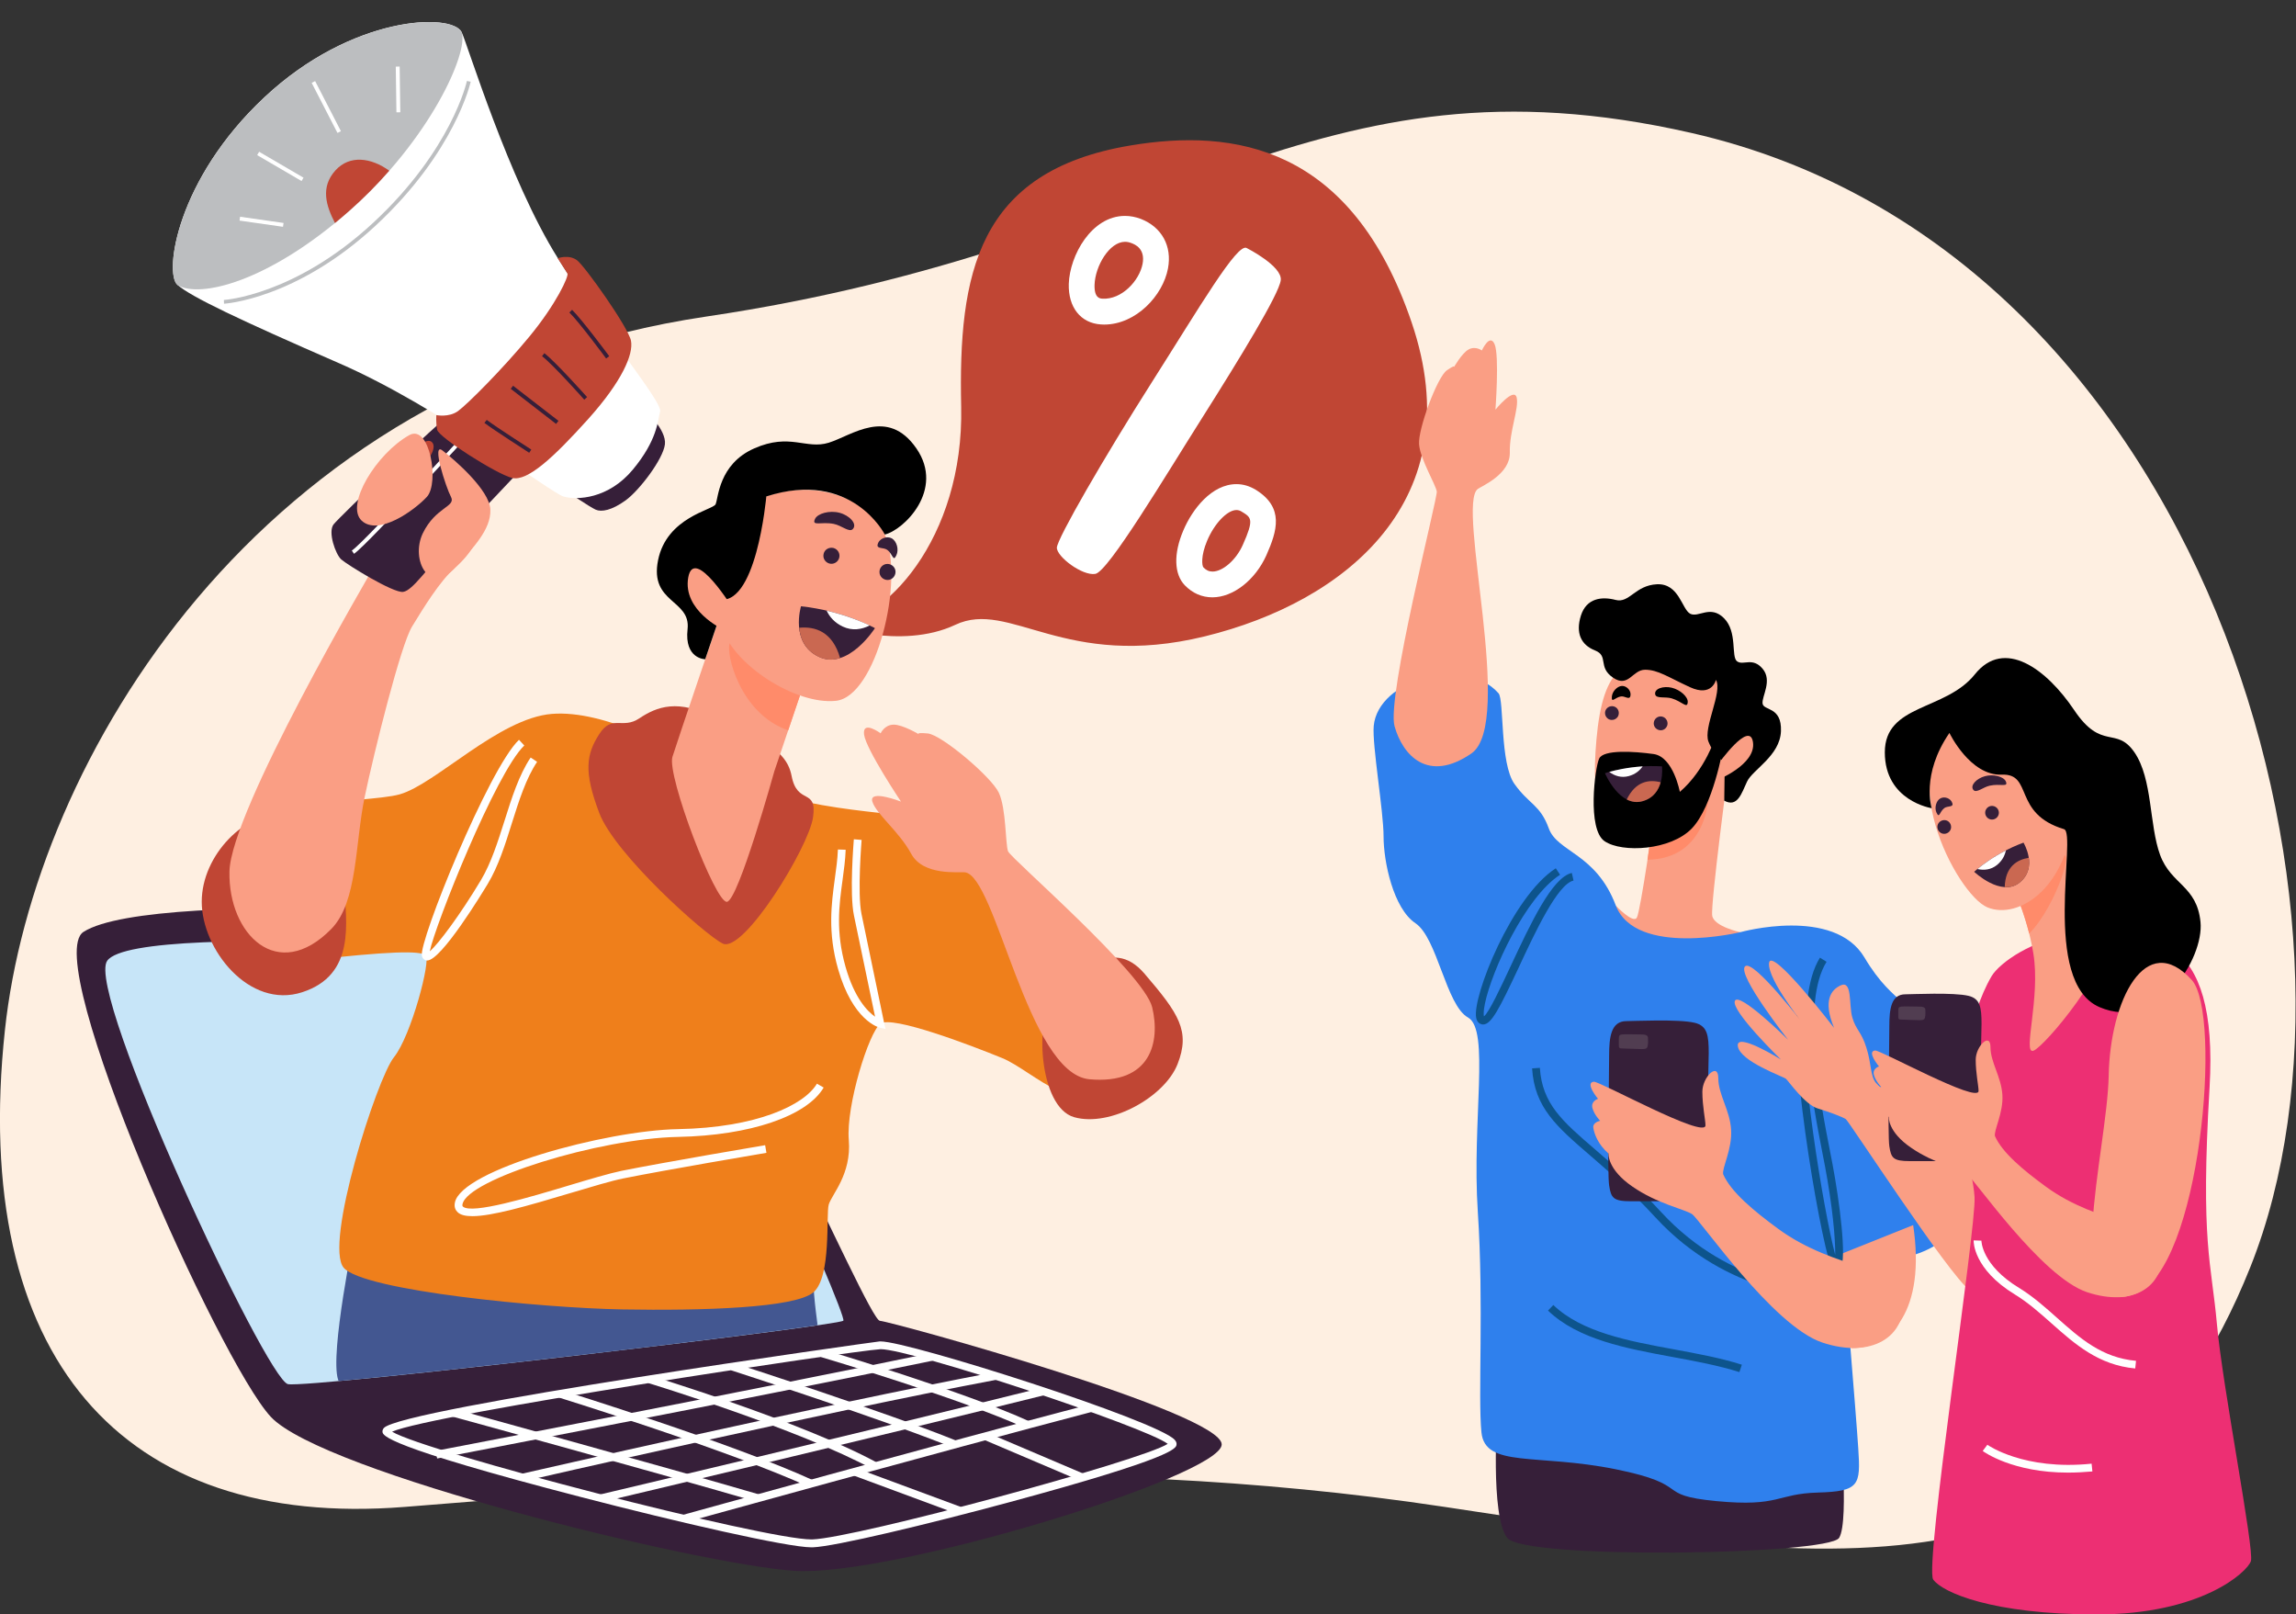 <svg width="670" height="471" viewBox="0 0 670 471" fill="none" xmlns="http://www.w3.org/2000/svg">
<rect x="0" y="0" width="670" height="471" fill="#333333" stroke="none"/>
<g clip-path="url(#clip0)">
<path d="M206.121 92.349C74.778 111.808 9.786 222.445 1.436 300.511C-8.767 395.806 35.48 446.175 118.042 439.638C207.557 432.534 310.523 422.861 421.613 439.638C532.741 456.415 615.87 471.794 656.679 369.659C697.488 267.524 643.832 72.965 493.482 38.768C382.732 13.565 342.906 72.096 206.121 92.349Z" fill="#FEEFE1"/>
<path d="M329.907 42.433C284.979 49.915 279.652 80.106 280.483 118.647C281.314 157.189 257.887 182.279 241.941 182.279C241.941 182.279 262.875 189.798 278.783 182.279C294.69 174.759 310.598 195.693 351.633 185.642C392.669 175.591 429.51 145.778 411.94 94.087C394.369 42.433 360.06 37.408 329.907 42.433Z" fill="#C04634"/>
<path d="M322.199 94.691C321.897 94.691 321.557 94.691 321.255 94.653C315.36 94.275 311.695 89.665 311.884 82.826C312.148 74.551 318.496 62.989 328.283 62.989C329.832 62.989 331.381 63.291 332.893 63.858C339.014 66.238 342.075 71.793 340.828 78.33C339.354 86.227 331.495 94.691 322.199 94.691ZM328.283 70.546C323.786 70.546 319.592 77.536 319.403 83.091C319.29 87.02 321.028 87.096 321.708 87.134C327.3 87.474 332.477 81.919 333.422 76.969C334.253 72.511 331.155 71.302 330.172 70.924C329.492 70.659 328.887 70.546 328.283 70.546Z" fill="white"/>
<path d="M363.801 72.36C361.08 70.735 350.085 89.552 336.104 111.544C322.123 133.535 308.52 157.113 308.407 159.758C308.331 162.403 315.851 168.071 319.629 167.429C323.408 166.786 340.185 138.674 350.954 121.67C361.723 104.629 373.209 85.887 373.738 81.768C374.267 77.65 363.801 72.36 363.801 72.36Z" fill="white"/>
<path d="M353.788 174.268C350.728 174.268 347.969 173.059 345.74 170.754C342.604 167.504 342.415 161.572 345.287 154.808C347.932 148.536 353.6 141.243 360.817 141.243C362.782 141.243 364.633 141.81 366.409 142.868C374.835 148.082 372.681 154.884 369.545 161.988C366.296 169.242 359.834 174.268 353.788 174.268ZM360.817 148.8C358.134 148.8 354.355 152.73 352.239 157.793C350.388 162.177 350.728 165.086 351.181 165.539C351.975 166.371 352.806 166.749 353.826 166.749C356.849 166.749 360.741 163.31 362.668 158.965C365.993 151.521 365.162 150.992 362.441 149.329C361.875 148.951 361.346 148.8 360.817 148.8Z" fill="white"/>
<path d="M436.955 412.244C436.955 412.244 434.801 442.246 439.827 448.669C444.814 455.093 533.536 453.657 536.672 448.669C539.808 443.681 536.672 412.244 536.672 412.244H436.955Z" fill="#361F39"/>
<path d="M482.751 237.447C482.751 237.447 478.746 265.824 477.65 267.713C476.592 269.602 471.491 264.199 471.491 264.199C471.491 264.199 470.169 287.021 482.751 288.873C495.334 290.762 501.455 274.136 507.917 271.983C507.917 271.983 500.171 270.358 499.642 267.146C499.113 263.934 504.592 222.483 504.592 222.483L482.751 237.447Z" fill="#FA9E84"/>
<path d="M498.507 232.572C492.311 236.313 486.794 238.542 482.373 239.864C481.995 242.358 481.39 246.515 480.748 250.822C498.243 250.558 498.507 232.572 498.507 232.572Z" fill="#FF8B6A"/>
<path d="M493.18 192.972C474.06 189.345 467.75 194.597 465.861 215.757C463.971 236.917 468.014 242.547 478.179 244.437C488.343 246.288 500.964 233.176 506.291 218.364C509.692 208.994 508.71 195.92 493.18 192.972Z" fill="#FA9E84"/>
<path d="M537.994 369.394C537.994 369.394 541.583 411.903 542.264 422.597C542.981 433.328 542.604 435.104 530.474 435.444C518.345 435.784 519.403 439.714 500.85 437.938C482.298 436.162 494.427 433.29 471.453 428.642C448.479 423.995 433.365 428.302 432.307 417.911C431.249 407.558 433.025 380.428 431.249 353.638C429.473 326.847 434.839 300.435 428.377 296.846C421.954 293.256 419.46 273.645 413.036 269.338C406.613 265.03 403.741 251.465 403.741 244.021C403.741 236.577 400.378 217.382 400.869 211.79C402.116 198.225 427.282 190.97 437.295 202.268C438.957 204.157 437.635 222.71 441.942 228.718C446.212 234.726 449.424 234.726 451.956 241.678C454.449 248.631 465.71 248.895 471.491 264.123C477.31 279.351 507.916 271.945 507.916 271.945C507.916 271.945 535.16 264.35 544.077 279.351C552.995 294.352 559.418 291.48 561.95 304.365C564.444 317.212 570.074 351.937 570.074 355.527C570.074 362.517 559.796 368.336 537.994 369.394Z" fill="#2F80ED"/>
<path d="M500.737 198.338C500.737 198.338 499.603 203.439 493.18 200.492C486.756 197.545 483.809 195.391 480.068 195.391C476.327 195.391 475.231 200.794 470.697 197.696C466.163 194.597 469.526 191.386 465.445 189.761C461.326 188.136 459.739 184.66 461.326 179.596C462.951 174.495 467.41 173.966 471.453 175.024C475.496 176.082 477.121 170.754 483.544 170.452C489.968 170.188 490.761 177.669 493.18 179.03C495.598 180.352 499.074 176.347 503.08 180.352C507.085 184.357 505.082 191.612 506.896 192.935C508.71 194.257 511.392 191.612 514.34 195.089C517.287 198.565 514.075 203.137 514.34 205.253C514.604 207.407 519.97 206.046 519.705 213.301C519.441 220.518 511.392 224.561 509.805 228.038C508.181 231.514 507.009 235.67 503.155 233.592L503.306 222.483C503.306 222.483 500.17 220.481 498.545 216.362C496.958 212.243 502.739 201.928 500.737 198.338Z" fill="black"/>
<path d="M485.055 209.069C483.96 208.805 482.902 209.485 482.637 210.581C482.373 211.677 483.053 212.735 484.149 212.999C485.244 213.264 486.302 212.583 486.567 211.488C486.794 210.392 486.114 209.334 485.055 209.069Z" fill="#361F39"/>
<path d="M492.5 204.837C492.387 206.915 490.875 204.648 487.815 203.741C485.888 203.175 483.318 203.893 483.016 202.608C482.638 200.945 485.358 200.038 487.852 200.643C490.346 201.248 492.613 203.326 492.5 204.837Z" fill="black"/>
<path d="M470.358 203.25C470.207 205.291 471.265 203.439 473.041 203.175C474.137 203.024 475.459 204.27 475.762 203.099C476.139 201.588 474.741 200.076 473.305 200.114C471.907 200.19 470.471 201.739 470.358 203.25Z" fill="black"/>
<path d="M471.302 206.235C470.32 205.744 469.111 206.122 468.582 207.104C468.091 208.087 468.468 209.296 469.451 209.825C470.433 210.316 471.642 209.938 472.171 208.956C472.663 207.935 472.285 206.726 471.302 206.235Z" fill="#361F39"/>
<path d="M501.379 222.936C501.379 222.936 510.599 209.938 511.543 216.551C512.488 223.163 500.736 227.735 500.736 227.735L501.379 222.936Z" fill="#FA9E84"/>
<path d="M500.736 214.662C500.736 214.662 497.676 224.637 490.194 231.023C490.194 231.023 488.305 220.821 482.561 219.989C476.818 219.196 467.9 218.629 466.653 221.312C465.407 223.995 463.102 241.943 468.24 245.419C473.379 248.896 487.549 248.102 493.708 241.679C499.867 235.255 502.814 218.251 502.814 218.251L500.736 214.662Z" fill="black"/>
<path d="M468.355 225.581C468.355 225.581 475.648 223.012 484.981 223.579C484.981 223.579 486.077 231.892 479.313 233.743C472.588 235.632 468.355 225.581 468.355 225.581Z" fill="#361F39"/>
<path d="M479.35 223.579C478.481 224.825 477.234 225.883 475.307 226.412C473.116 227.017 471.189 226.375 469.602 225.203C471.302 224.712 474.854 223.881 479.35 223.579Z" fill="white"/>
<path d="M484.603 228.226C483.998 230.456 482.563 232.836 479.313 233.743C477.613 234.234 476.063 233.932 474.703 233.252C477.31 227.849 481.278 227.357 484.603 228.226Z" fill="#CA6851"/>
<path d="M540.298 393.313C551.861 393.313 562.025 382.355 558.285 357.416L534.971 366.749L540.298 393.313Z" fill="#FA9E84"/>
<path d="M431.25 142.642C432.535 141.735 440.696 138.334 440.583 132.062C440.432 125.751 443.303 119.177 442.586 116.003C441.83 112.829 436.389 119.517 436.389 119.517C436.389 119.517 437.56 103.873 436.162 100.473C434.764 97.072 432.421 102.249 432.421 102.249C432.421 102.249 430.57 100.851 428.567 101.946C426.564 103.042 424.184 107.274 424.184 107.274C424.184 107.274 425.091 106.065 422.219 108.03C419.385 109.995 413.755 125.26 414.095 129.606C414.435 133.951 419.007 141.508 419.272 143.397C419.536 145.287 404.535 203.477 406.953 211.903C409.334 220.329 416.664 228.567 429.398 219.8C442.057 210.958 424.864 147.214 431.25 142.642Z" fill="#FA9E84"/>
<path d="M535.386 370.944L534.857 370.49C532.288 367.883 521.897 309.239 524.504 292.727L526.734 293.067C524.504 307.388 532.25 353.864 535.538 366.107C535.613 361.497 534.744 351.862 532.552 340.224L531.835 336.521C528.812 320.991 523.219 292.122 531.079 279.389L533.006 280.598C525.6 292.538 531.079 320.877 534.064 336.105L534.782 339.808C536.709 350.086 539.052 367.392 537.049 370.188C536.709 370.679 536.255 370.83 535.991 370.868L535.386 370.944Z" fill="#0D548C"/>
<path d="M432.798 298.886C432.685 298.886 432.534 298.886 432.42 298.848C431.929 298.735 431.022 298.357 430.758 296.883C429.586 290.875 441.149 261.629 453.996 253.316L455.243 255.206C445.116 261.743 435.292 283.243 433.327 292.765C432.836 295.107 432.949 296.128 433.025 296.506C434.461 295.523 438.05 287.815 440.96 281.58C446.59 269.564 452.938 255.924 458.682 254.677L459.173 256.906C454.525 257.888 447.875 272.134 443.038 282.563C437.484 294.389 435.179 298.886 432.798 298.886Z" fill="#0D548C"/>
<path d="M530.929 378.387C530.664 378.387 504.252 378.123 483.13 355.225C475.799 347.252 469.262 341.66 464.048 337.125C454.261 328.699 447.8 323.145 447.082 311.696L449.349 311.544C450.029 322.011 455.848 327.074 465.522 335.387C470.812 339.959 477.386 345.627 484.792 353.676C505.234 375.856 530.664 376.12 530.929 376.12V378.387V378.387Z" fill="#0D548C"/>
<path d="M507.576 400.303C501.492 398.376 494.615 397.091 488.003 395.882C474.513 393.388 460.533 390.819 451.729 382.355L453.278 380.73C461.591 388.703 475.231 391.235 488.418 393.653C495.106 394.9 502.059 396.147 508.294 398.149L507.576 400.303Z" fill="#0D548C"/>
<path d="M474.628 297.903C470.093 297.903 469.564 302.589 469.564 307.917C469.564 315.058 468.998 342.151 469.564 345.816C470.131 349.481 470.698 350.463 476.026 350.463C481.354 350.463 489.364 350.463 493.143 350.463C496.921 350.463 497.639 349.481 497.639 345.967C497.639 342.453 498.622 312.451 498.622 307.237C498.622 302.06 498.244 299.302 494.541 298.395C489.893 297.261 476.593 297.903 474.628 297.903Z" fill="#361F39"/>
<path d="M480.9 302.816C480.9 301.909 479.956 301.795 478.86 301.795C477.424 301.795 474.061 301.682 473.343 301.795C472.587 301.909 472.398 302.022 472.398 303.118C472.398 304.214 472.398 304.214 472.398 304.969C472.398 305.725 472.587 305.876 473.305 305.876C474.023 305.876 477.953 306.065 479.011 306.065C480.069 306.065 480.636 305.99 480.787 305.234C481.014 304.289 480.9 303.194 480.9 302.816Z" fill="#513D51"/>
<path d="M555.337 379.408C554.543 368.979 535.953 370.981 518.911 358.512C511.657 353.184 505.157 347.781 502.852 342.604C502.399 340.866 505.535 335.274 505.157 329.568C504.817 323.863 501.417 319.366 501.417 314.529C501.417 309.731 496.769 314.189 496.769 318.497C496.769 322.767 497.676 326.696 497.676 328.321C497.676 332.44 466.843 315.436 465.104 315.587C462.346 315.814 466.314 320.575 466.314 320.575C466.314 320.575 464.16 321.255 464.689 323.258C465.218 325.261 466.956 326.999 466.956 326.999C466.956 326.999 464.689 327.377 464.953 329.077C465.218 330.74 466.276 333.838 469.374 336.521C469.374 336.521 468.959 341.093 476.327 346.156C483.695 351.257 491.479 352.731 493.746 354.204C496.013 355.678 517.324 386.889 531.796 391.688C546.268 396.487 556.13 389.836 555.337 379.408Z" fill="#FA9E84"/>
<path d="M547.366 315.852C545.741 313.774 546.157 310.449 544.645 305.688C543.171 300.927 541.584 300.511 540.526 296.846C539.468 293.181 540.602 285.888 537.126 287.475C534.367 288.76 531.873 291.858 535.199 299.869C535.199 299.869 516.835 275.988 516.23 280.938C515.663 285.888 527.075 299.831 527.075 299.831C527.075 299.831 511.507 279.427 509.202 281.958C506.897 284.452 521.785 303.345 521.785 303.345C521.785 303.345 507.464 289.175 506.255 292.009C505.046 294.881 519.669 309.089 519.669 309.089C519.669 309.089 506.368 300.813 507.124 305.272C507.917 309.731 520.311 314.038 521.142 314.719C521.936 315.399 526.621 322.2 530.4 323.372C534.141 324.505 537.73 325.903 538.637 326.508C539.582 327.15 568.45 371.624 574.761 376.423C581.109 381.259 587.268 378.463 591.5 376.801C595.732 375.138 593.351 362.329 586.399 352.731C579.522 343.096 549.368 318.459 547.366 315.852Z" fill="#FA9E84"/>
<path d="M604.422 272.814C627.736 270.434 647.46 271.794 644.777 317.288C642.094 362.782 645.306 368.148 646.931 386.36C648.556 404.573 657.926 452.259 656.831 455.471C655.735 458.682 642.359 471.001 611.828 471.001C581.297 471.001 566.825 464.577 564.142 460.836C561.459 457.095 576.763 358.248 576.196 349.255C575.667 340.3 570.226 326.357 571.321 320.462C572.455 314.567 574.269 296.619 581.146 284.83C583.602 280.711 593.539 273.948 604.422 272.814Z" fill="#ED2F73"/>
<path d="M585.869 255.659C585.869 255.659 591.235 265.257 593.351 278.142C595.505 290.989 590.139 307.652 593.351 306.557C596.563 305.461 616.4 281.882 615.304 271.718C614.246 261.554 600.606 239.033 600.606 239.033L585.869 255.659Z" fill="#FA9E84"/>
<path d="M600.606 250.898C606.387 244.172 600.303 264.161 592.142 272.361C590.63 266.315 588.628 261.441 587.268 258.531C591.991 257.133 597.281 254.79 600.606 250.898Z" fill="#FF8B6A"/>
<path d="M572.984 210.808C593.124 199.85 606.198 212.659 605.14 235.746C604.082 258.833 589.081 268.469 579.975 264.728C570.868 260.987 551.031 222.786 572.984 210.808Z" fill="#FA9E84"/>
<path d="M568.867 213.83C568.867 213.83 574.875 226.375 584.132 225.997C593.39 225.619 587.231 237.371 602.307 241.905C606.199 243.077 595.506 286.455 612.66 293.823C629.815 301.191 643.191 279.653 642.133 268.998C641.075 258.342 633.556 258.153 630.344 249.425C627.132 240.658 628.19 227.282 622.863 219.498C617.497 211.714 613.341 219.196 605.254 207.142C597.168 195.126 584.85 186.02 576.273 196.751C567.695 207.445 550.012 205.329 550.012 219.498C550.012 233.706 563.69 235.784 563.69 235.784C563.69 235.784 560.5 225.997 568.867 213.83Z" fill="black"/>
<path d="M580.768 235.179C579.71 235.481 579.067 236.577 579.37 237.635C579.672 238.693 580.768 239.336 581.826 239.033C582.884 238.731 583.527 237.635 583.224 236.577C582.922 235.519 581.826 234.915 580.768 235.179Z" fill="#361F39"/>
<path d="M585.302 227.924C586.171 229.814 583.79 228.529 580.654 229.209C578.689 229.625 576.762 231.476 575.893 230.494C574.76 229.209 576.725 227.131 579.218 226.451C581.675 225.77 584.66 226.564 585.302 227.924Z" fill="#361F39"/>
<path d="M565.088 237.068C565.957 238.958 565.957 236.804 567.393 235.746C568.3 235.066 570.076 235.557 569.735 234.386C569.32 232.874 567.393 232.232 566.184 232.95C564.974 233.63 564.445 235.708 565.088 237.068Z" fill="#361F39"/>
<path d="M567.316 239.26C566.22 239.298 565.313 240.205 565.351 241.3C565.389 242.396 566.295 243.303 567.391 243.265C568.487 243.228 569.394 242.321 569.356 241.225C569.318 240.091 568.411 239.222 567.316 239.26Z" fill="#361F39"/>
<path d="M576.084 254.337C576.084 254.337 581.752 249.047 590.48 245.835C590.48 245.835 594.826 252.976 589.384 257.435C583.981 261.856 576.084 254.337 576.084 254.337Z" fill="#361F39"/>
<path d="M585.34 248.102C585.038 249.576 584.32 251.049 582.771 252.334C580.995 253.77 578.992 253.959 577.027 253.543C578.425 252.372 581.335 250.18 585.34 248.102Z" fill="white"/>
<path d="M592.03 250.256C592.37 252.561 592.03 255.319 589.423 257.435C588.063 258.569 586.513 258.909 585.002 258.833C585.153 252.825 588.63 250.785 592.03 250.256Z" fill="#CA6851"/>
<path d="M556.018 290.082C551.824 290.082 551.333 294.427 551.333 299.34C551.333 305.952 550.804 331.042 551.333 334.443C551.862 337.806 552.391 338.75 557.303 338.75C562.253 338.75 569.659 338.75 573.173 338.75C576.687 338.75 577.329 337.843 577.329 334.594C577.329 331.344 578.236 303.534 578.236 298.735C578.236 293.936 577.858 291.367 574.458 290.536C570.188 289.478 557.832 290.082 556.018 290.082Z" fill="#361F39"/>
<path d="M561.837 294.616C561.837 293.785 560.968 293.671 559.947 293.671C558.625 293.671 555.489 293.558 554.809 293.671C554.128 293.785 553.939 293.898 553.939 294.881C553.939 295.863 553.939 295.901 553.939 296.619C553.939 297.337 554.128 297.45 554.771 297.45C555.413 297.45 559.078 297.639 560.061 297.639C561.043 297.639 561.534 297.563 561.723 296.883C561.95 296.014 561.837 294.994 561.837 294.616Z" fill="#513D51"/>
<path d="M630.797 365.578C630.041 355.905 612.849 357.756 597.054 346.232C590.328 341.319 584.32 336.294 582.167 331.495C581.713 329.87 584.66 324.694 584.32 319.404C583.98 314.114 580.844 309.919 580.844 305.499C580.844 301.04 576.537 305.196 576.537 309.164C576.537 313.131 577.368 316.759 577.368 318.27C577.368 322.086 548.802 306.33 547.177 306.481C544.608 306.708 548.311 311.129 548.311 311.129C548.311 311.129 546.308 311.733 546.837 313.622C547.328 315.474 548.953 317.099 548.953 317.099C548.953 317.099 546.837 317.477 547.101 319.026C547.366 320.575 548.348 323.447 551.182 325.903C551.182 325.903 550.804 330.135 557.644 334.82C564.483 339.543 571.662 340.904 573.778 342.264C575.894 343.624 595.618 372.53 609.032 376.989C622.371 381.448 631.553 375.251 630.797 365.578Z" fill="#FA9E84"/>
<path d="M639.601 285.926C626.187 271.114 615.758 291.707 615.343 313.812C614.927 335.916 600.531 386.134 623.24 377.443C642.171 370.226 648.519 295.826 639.601 285.926Z" fill="#FA9E84"/>
<path d="M623.089 399.245C612.358 398.263 605.443 392.104 598.717 386.134C595.354 383.148 591.878 380.05 587.986 377.669C575.819 370.263 575.895 362.215 575.932 361.875L578.199 361.951C578.199 362.026 578.237 369.092 589.195 375.742C593.276 378.236 596.828 381.41 600.266 384.471C606.992 390.441 613.303 396.109 623.316 397.016L623.089 399.245Z" fill="white"/>
<path d="M603.439 429.625C587.342 429.625 578.992 423.617 578.576 423.315L579.936 421.501C580.05 421.577 590.554 429.058 610.354 427.018L610.581 429.285C608.087 429.511 605.706 429.625 603.439 429.625Z" fill="white"/>
<path d="M24.372 271.869C11.6 280.031 63.934 397.091 79.01 413.339C94.087 429.587 203.363 456.301 231.627 458.266C259.891 460.231 356.358 430.683 356.509 421.425C356.66 412.168 260.495 385.642 256.754 385.34C252.976 385 207.142 276.252 193.312 271.907C179.52 267.524 45.078 258.606 24.372 271.869Z" fill="#361F39"/>
<path d="M31.286 280.295C40.09 267.864 185.716 279.351 193.954 280.295C202.229 281.24 247.345 383.753 246.098 385.302C244.851 386.851 90.345 405.064 84.035 403.817C77.762 402.532 24.787 289.439 31.286 280.295Z" fill="#C7E5F8"/>
<path d="M236.803 451.427C229.774 451.427 197.657 444.059 169.582 436.766C111.958 421.841 111.694 418.742 111.618 417.722C111.58 417.458 111.656 417.042 111.996 416.626C116.946 410.883 255.431 391.423 256.716 391.348H256.98C265.293 391.348 337.729 414.435 342.792 420.065C343.207 420.518 343.396 420.972 343.321 421.463C343.207 422.483 342.943 425.204 294.35 438.315C270.81 444.663 243.642 451.2 237.143 451.427H236.803ZM114.414 417.684C124.201 423.617 222.86 449.122 236.803 449.122H237.029C249.839 448.669 333.308 426.111 340.751 421.236C334.517 416.362 265.898 393.615 256.98 393.615C248.252 394.144 125.939 412.545 114.414 417.684Z" fill="white"/>
<path d="M127.564 425.506L127.148 423.276C128.055 423.087 217.948 405.933 271.679 394.748L272.133 396.977C218.401 408.124 128.471 425.317 127.564 425.506Z" fill="white"/>
<path d="M152.73 432.157L152.238 429.965C153.107 429.776 239.372 409.976 290.383 400.303L290.799 402.533C239.826 412.168 153.599 431.93 152.73 432.157Z" fill="white"/>
<path d="M175.627 438.202L175.098 436.011C175.891 435.822 254.523 417.231 304.212 404.837L304.779 407.029C255.09 419.423 176.42 438.013 175.627 438.202Z" fill="white"/>
<path d="M199.923 444.134L199.318 441.943C200.036 441.754 273.114 421.5 318.344 409.636L318.91 411.827C273.719 423.692 200.679 443.945 199.923 444.134Z" fill="white"/>
<path d="M249.785 428.313L248.998 430.439L279.933 441.889L280.72 439.763L249.785 428.313Z" fill="white"/>
<path d="M288.079 417.981L287.191 420.067L315.491 432.112L316.379 430.026L288.079 417.981Z" fill="white"/>
<path d="M220.932 438.164C193.273 430.078 132.702 413.452 132.098 413.301L132.702 411.109C133.307 411.261 193.915 427.924 221.574 436.01L220.932 438.164Z" fill="white"/>
<path d="M236.236 433.857C213.149 423.277 163.536 407.86 163.045 407.709L163.725 405.555C164.216 405.706 213.98 421.161 237.181 431.816L236.236 433.857Z" fill="white"/>
<path d="M254.865 428.718C233.213 416.929 189.571 403.628 189.117 403.477L189.76 401.323C190.213 401.474 234.082 414.813 255.923 426.715L254.865 428.718Z" fill="white"/>
<path d="M278.367 422.445C257.963 414.17 213.754 399.925 213.338 399.774L214.018 397.62C214.471 397.771 258.756 412.054 279.199 420.367L278.367 422.445Z" fill="white"/>
<path d="M299.49 416.74C281.013 408.238 240.015 396.033 239.6 395.92L240.242 393.728C240.658 393.841 281.806 406.122 300.435 414.699L299.49 416.74Z" fill="white"/>
<path d="M98.847 402.91C132.627 399.85 213.565 390.328 238.579 386.625C237.861 380.995 236.954 374.458 237.445 367.769C238.541 352.693 103.532 359.381 103.532 359.381C103.532 359.381 96.164 394.975 98.658 402.495C98.696 402.684 98.771 402.797 98.847 402.91Z" fill="#435791"/>
<path d="M207.444 224.183C197.468 218.704 176.535 207.029 161.043 208.276C145.551 209.523 127.111 228.793 116.645 231.741C106.178 234.688 66.805 232.156 64.727 251.843C62.649 271.529 63.064 283.243 88.608 280.333C114.151 277.386 122.539 277.386 124.202 278.671C125.864 279.918 120.007 302.136 114.982 308.408C109.956 314.605 94.464 363.197 100.321 369.886C106.178 376.574 158.096 381.599 181.561 382.015C205.026 382.43 232.156 381.599 237.408 376.989C242.66 372.379 240.998 354.393 241.829 351.446C242.66 348.499 248.517 342.642 247.686 332.591C246.854 322.54 253.543 301.191 256.905 298.659C260.268 296.165 283.28 304.932 292.5 308.71C301.719 312.489 315.096 327.981 329.341 316.683C343.586 305.385 336.445 289.44 319.29 275.421C302.135 261.402 279.804 242.132 270.244 239.222C260.722 236.313 231.702 237.522 207.444 224.183Z" fill="#EF7F1B"/>
<path d="M210.882 275.27C205.63 272.663 179.482 249.311 174.872 237.182C170.262 225.053 171.094 220.027 174.872 214.17C178.651 208.314 181.56 212.923 186.586 209.56C191.611 206.198 197.959 203.704 208.804 209.56C219.648 215.417 229.284 217.533 230.984 226.3C232.647 235.104 238.503 229.663 237.257 238.429C236.01 247.195 216.928 278.255 210.882 275.27Z" fill="#C04634"/>
<path d="M209.975 180.087C209.975 180.087 197.921 215.379 196.221 220.82C194.558 226.262 208.766 263.518 212.128 263.103C215.491 262.687 225.958 225.015 225.958 225.015L234.46 199.887C234.46 199.887 225.807 181.674 209.975 180.087Z" fill="#FA9E84"/>
<path d="M212.923 187.758C211.79 190.479 215.795 208.162 230.003 213.074L234.461 199.887C234.461 199.887 234.31 199.547 234.008 198.98C232.572 198.565 231.287 198.073 230.154 197.507C221.992 193.388 214.17 184.811 212.923 187.758Z" fill="#FF8B6A"/>
<path d="M216.324 148.801C230.078 138.296 252.334 142.528 258.191 155.904C264.048 169.318 255.697 203.212 243.946 204.459C232.232 205.706 214.208 193.993 210.883 183.526C207.52 173.097 207.52 155.489 216.324 148.801Z" fill="#FA9E84"/>
<path d="M307.615 291.177C301.833 296.43 303.005 322.993 313.471 325.94C323.938 328.888 339.846 320.084 343.625 310.448C347.403 300.813 344.04 295.787 333.989 284.074C323.938 272.322 313.66 285.661 307.615 291.177Z" fill="#C04634"/>
<path d="M83.165 237.144C71.754 236.69 58.869 249.311 58.869 263.103C58.869 276.932 72.699 294.503 88.191 289.477C103.683 284.452 101.189 269.375 100.32 258.077C99.489 246.779 104.514 238.013 83.165 237.144Z" fill="#C04634"/>
<path d="M205.782 192.33C205.782 192.33 199.661 192.292 200.643 183.564C201.626 174.835 189.496 176.044 192.028 163.462C194.522 150.917 207.974 148.801 208.805 147.138C209.636 145.476 209.636 135.425 220.103 130.815C230.57 126.205 235.179 131.23 241.868 129.152C248.556 127.074 259.022 118.685 267.411 130.815C275.799 142.944 263.632 154.695 258.191 155.942C258.191 155.942 248.556 136.823 223.617 144.833C223.617 144.833 220.67 178.349 209.069 174.684L209.939 180.087L205.782 192.33Z" fill="black"/>
<path d="M132.779 165.653C128.321 169.545 123.522 177.442 120.234 182.808C116.947 188.174 109.239 219.045 106.405 232.572C103.571 246.137 104.402 263.141 96.694 271C81.013 286.983 66.579 272.549 66.957 254.261C67.334 236.539 107.803 167.731 109.768 164.217C111.77 160.703 102.929 147.214 105.611 144.644C108.294 142.075 119.97 133.46 123.068 132.704C126.167 131.911 152.655 148.234 132.779 165.653Z" fill="#FA9E84"/>
<path d="M152.011 136.974C152.011 136.974 138.975 150.803 131.947 158.096C124.919 165.351 120.498 172.303 117.626 172.681C114.754 173.059 101.227 164.709 99.565 163.197C97.902 161.686 95.635 155.224 97.335 152.995C99.036 150.803 128.962 122.086 131.342 121.028C133.685 119.895 154.581 134.556 152.011 136.974Z" fill="#361F39"/>
<path d="M187.985 119.365C187.985 119.365 194.559 125.335 194.03 129.643C193.501 133.951 186.624 143.019 182.581 145.967C178.501 148.914 175.515 149.443 173.815 148.687C172.115 147.931 165.162 143.208 165.162 143.208L187.985 119.365Z" fill="#361F39"/>
<path d="M134.706 9.371C136.369 12.696 148.423 52.485 162.781 75.307C177.14 98.13 193.35 117.325 192.632 120.046C191.914 122.804 191.838 128.359 184.697 136.974C177.555 145.589 168.336 145.967 164.482 144.871C160.627 143.775 128.245 118.723 98.999 105.989C69.79 93.256 55.658 86.567 51.767 83.091C47.875 79.615 51.54 52.334 77.159 28.377C102.74 4.421 131.835 3.665 134.706 9.371Z" fill="white"/>
<path d="M77.159 28.42C102.777 4.464 131.835 3.67 134.706 9.376C136.86 15.195 125.449 40.814 101.833 61.596C78.217 82.378 58.114 87.101 51.767 83.134C47.875 79.657 51.54 52.376 77.159 28.42Z" fill="#BCBEC0"/>
<path d="M120.385 144.569C126.469 138.07 135.311 128.434 135.424 128.359L134.593 127.603C134.517 127.716 125.638 137.314 119.592 143.813L120.385 144.569Z" fill="white"/>
<path d="M103.306 161.572C105.536 160.061 115.7 149.216 116.116 148.725L115.285 147.969C115.171 148.083 104.78 159.229 102.664 160.627L103.306 161.572Z" fill="white"/>
<path d="M97.904 49.688C102.023 45.154 108.257 45.948 113.585 49.802C110.071 53.807 106.179 57.775 101.834 61.591C100.473 62.8 99.113 63.934 97.753 65.067C95.183 60.08 93.407 54.638 97.904 49.688Z" fill="#C04634"/>
<path d="M162.743 75.345C162.743 75.345 166.03 74.136 168.411 75.95C170.754 77.763 183.374 95.523 184.13 99.415C184.885 103.307 181.598 111.166 171.623 122.275C161.647 133.346 153.939 140.563 149.405 139.43C144.87 138.296 127.98 127.565 127.564 125.373C127.149 123.182 127.338 121.104 127.338 121.104C127.338 121.104 130.965 121.859 133.648 119.932C136.331 118.005 146.684 107.652 154.506 98.168C162.327 88.683 166.068 80.522 165.577 79.766C165.086 79.01 162.743 75.345 162.743 75.345Z" fill="#C04634"/>
<path d="M176.876 104.591L177.783 103.911C177.442 103.458 169.772 93.142 166.938 90.384L166.145 91.177C168.941 93.86 176.8 104.478 176.876 104.591Z" fill="#361F39"/>
<path d="M170.49 116.607L171.321 115.851C170.943 115.436 162.177 105.611 158.852 103.042L158.172 103.911C161.421 106.405 170.414 116.494 170.49 116.607Z" fill="#361F39"/>
<path d="M149.727 112.537L149.033 113.434L162.274 123.675L162.967 122.778L149.727 112.537Z" fill="#361F39"/>
<path d="M141.355 123.371C144 125.411 154.014 131.797 154.429 132.099L155.034 131.154C154.921 131.079 144.643 124.504 142.036 122.501L141.355 123.371Z" fill="#361F39"/>
<path d="M125.864 128.85C128.433 130.701 122.954 137.692 120.838 135.349C118.76 132.969 123.861 127.414 125.864 128.85Z" fill="#C04634"/>
<path d="M65.37 88.608C65.597 88.608 86.454 87.323 109.655 65.785C132.817 44.285 137.314 24.032 137.352 23.843L136.256 23.616C136.218 23.805 131.797 43.756 108.899 64.992C86.039 86.189 65.521 87.512 65.332 87.512L65.37 88.608Z" fill="#BCBEC0"/>
<path d="M116.626 19.418L115.492 19.434L115.682 32.771L116.815 32.755L116.626 19.418Z" fill="white"/>
<path d="M91.957 23.656L90.949 24.175L98.479 38.786L99.487 38.267L91.957 23.656Z" fill="white"/>
<path d="M75.617 44.276L75.045 45.255L88 52.818L88.571 51.839L75.617 44.276Z" fill="white"/>
<path d="M70.063 63.236L69.902 64.358L82.582 66.17L82.743 65.047L70.063 63.236Z" fill="white"/>
<path d="M132.779 165.653C138.031 159.91 143.283 154.506 143.094 148.725C142.943 142.944 132.401 133.951 129.114 131.419C125.826 128.888 130.096 142.113 131.607 144.984C133.119 147.856 127.111 147.894 123.37 155.602C119.705 163.348 125.335 173.815 132.779 165.653Z" fill="#FA9E84"/>
<path d="M119.402 126.96C125.41 123.56 128.282 140.866 124.579 144.946C120.838 148.99 110.409 156.433 105.535 151.899C100.661 147.327 109.805 132.364 119.402 126.96Z" fill="#FA9E84"/>
<path d="M281.541 254.488C279.728 254.299 269.412 255.584 265.898 249.084C262.384 242.585 255.658 237.484 254.562 233.857C253.467 230.192 262.913 233.857 262.913 233.857C262.913 233.857 252.673 218.553 252.144 214.284C251.615 209.976 256.981 213.944 256.981 213.944C256.981 213.944 258.076 211.45 260.759 211.412C263.442 211.374 268.316 214.321 268.316 214.321C268.316 214.321 266.692 213.604 270.735 213.981C274.778 214.359 289.325 226.677 291.479 231.287C293.633 235.897 293.368 246.25 294.162 248.366C294.955 250.445 333.761 283.885 336.218 293.86C338.636 303.836 335.953 316.494 317.891 314.869C299.83 313.169 290.648 255.432 281.541 254.488Z" fill="#FA9E84"/>
<path d="M124.656 280.22C124.581 280.22 124.543 280.22 124.467 280.22C123.787 280.106 123.296 279.615 123.107 278.897C122.087 274.854 142.642 224.183 151.446 215.833L152.995 217.495C144.72 225.355 126.923 270.017 125.412 277.537C127.906 275.421 134.292 266.881 140.375 256.717C143.322 251.767 145.287 245.532 147.214 239.486C149.292 232.912 151.408 226.148 154.847 221.009L156.736 222.256C153.487 227.13 151.484 233.478 149.368 240.167C147.441 246.326 145.438 252.711 142.34 257.85C140.942 260.155 128.813 280.22 124.656 280.22Z" fill="white"/>
<path d="M258.417 300.209L256.679 299.793C256.377 299.718 248.857 297.79 244.55 282.676C241.489 271.945 242.623 263.708 243.605 256.415C244.021 253.468 244.399 250.672 244.512 247.838L246.779 247.913C246.666 250.86 246.288 253.694 245.872 256.717C244.852 264.123 243.832 271.794 246.741 282.072C249.349 291.216 253.127 295.07 255.357 296.619C254.034 290.195 250.293 272.247 249.198 267.108C247.837 260.723 249.122 245.495 249.16 244.853L251.427 245.041C251.427 245.193 250.142 260.571 251.389 266.617C252.712 272.89 258.002 298.433 258.002 298.433L258.417 300.209Z" fill="white"/>
<path d="M137.842 354.809C135.839 354.809 134.404 354.469 133.572 353.675C133.043 353.184 132.439 352.315 132.741 350.842C134.63 341.32 176.648 329.795 197.884 329.417C220.744 329.001 234.687 322.427 238.39 316.154L240.355 317.288C235.443 325.639 218.817 331.269 197.959 331.684C174.683 332.138 136.444 344.04 134.97 351.295C134.857 351.786 135.008 351.937 135.084 352.013C137.653 354.356 154.695 349.255 165.993 345.854C172.038 344.04 177.744 342.34 181.371 341.584C193.803 339.09 222.974 334.14 223.276 334.102L223.654 336.332C223.351 336.37 194.219 341.32 181.825 343.813C178.273 344.531 172.643 346.232 166.673 348.008C153.448 351.975 143.472 354.809 137.842 354.809Z" fill="white"/>
<path d="M243.227 159.872C244.474 160.212 245.229 161.497 244.889 162.744C244.549 163.991 243.265 164.746 242.018 164.406C240.771 164.066 240.015 162.782 240.355 161.535C240.657 160.288 241.942 159.57 243.227 159.872Z" fill="#361F39"/>
<path d="M237.823 151.408C236.803 153.637 239.599 152.126 243.302 152.844C245.607 153.297 247.874 155.489 248.895 154.317C250.217 152.806 247.874 150.35 244.965 149.594C242.055 148.838 238.579 149.783 237.823 151.408Z" fill="#361F39"/>
<path d="M261.591 161.95C260.608 164.142 260.57 161.61 258.87 160.401C257.812 159.645 255.734 160.212 256.112 158.814C256.565 157.038 258.832 156.282 260.268 157.076C261.704 157.945 262.346 160.325 261.591 161.95Z" fill="#361F39"/>
<path d="M255.318 183.261C255.318 183.261 246.212 178.198 233.742 176.875C233.742 176.875 230.455 187.644 238.957 191.612C247.459 195.617 255.318 183.261 255.318 183.261Z" fill="#361F39"/>
<path d="M241.225 178.16C242.094 179.974 243.53 181.674 245.948 182.808C248.706 184.093 251.427 183.677 253.807 182.468C251.616 181.448 247.081 179.52 241.225 178.16Z" fill="white"/>
<path d="M233.215 183.148C233.517 186.246 234.877 189.723 238.958 191.65C241.112 192.67 243.228 192.632 245.155 191.99C242.964 184.244 237.825 182.695 233.215 183.148Z" fill="#CA6851"/>
<path d="M259.022 164.52C260.307 164.557 261.365 165.615 261.327 166.9C261.289 168.185 260.231 169.243 258.947 169.205C257.662 169.167 256.604 168.109 256.642 166.824C256.642 165.54 257.737 164.482 259.022 164.52Z" fill="#361F39"/>
<path d="M214.246 178.122C214.246 178.122 202.532 158.852 200.832 168.487C199.169 178.122 210.883 183.564 210.883 183.564L214.246 178.122Z" fill="#FA9E84"/>
</g>
<defs>
<clipPath id="clip0">
<rect width="669.904" height="471" fill="white"/>
</clipPath>
</defs>
</svg>

